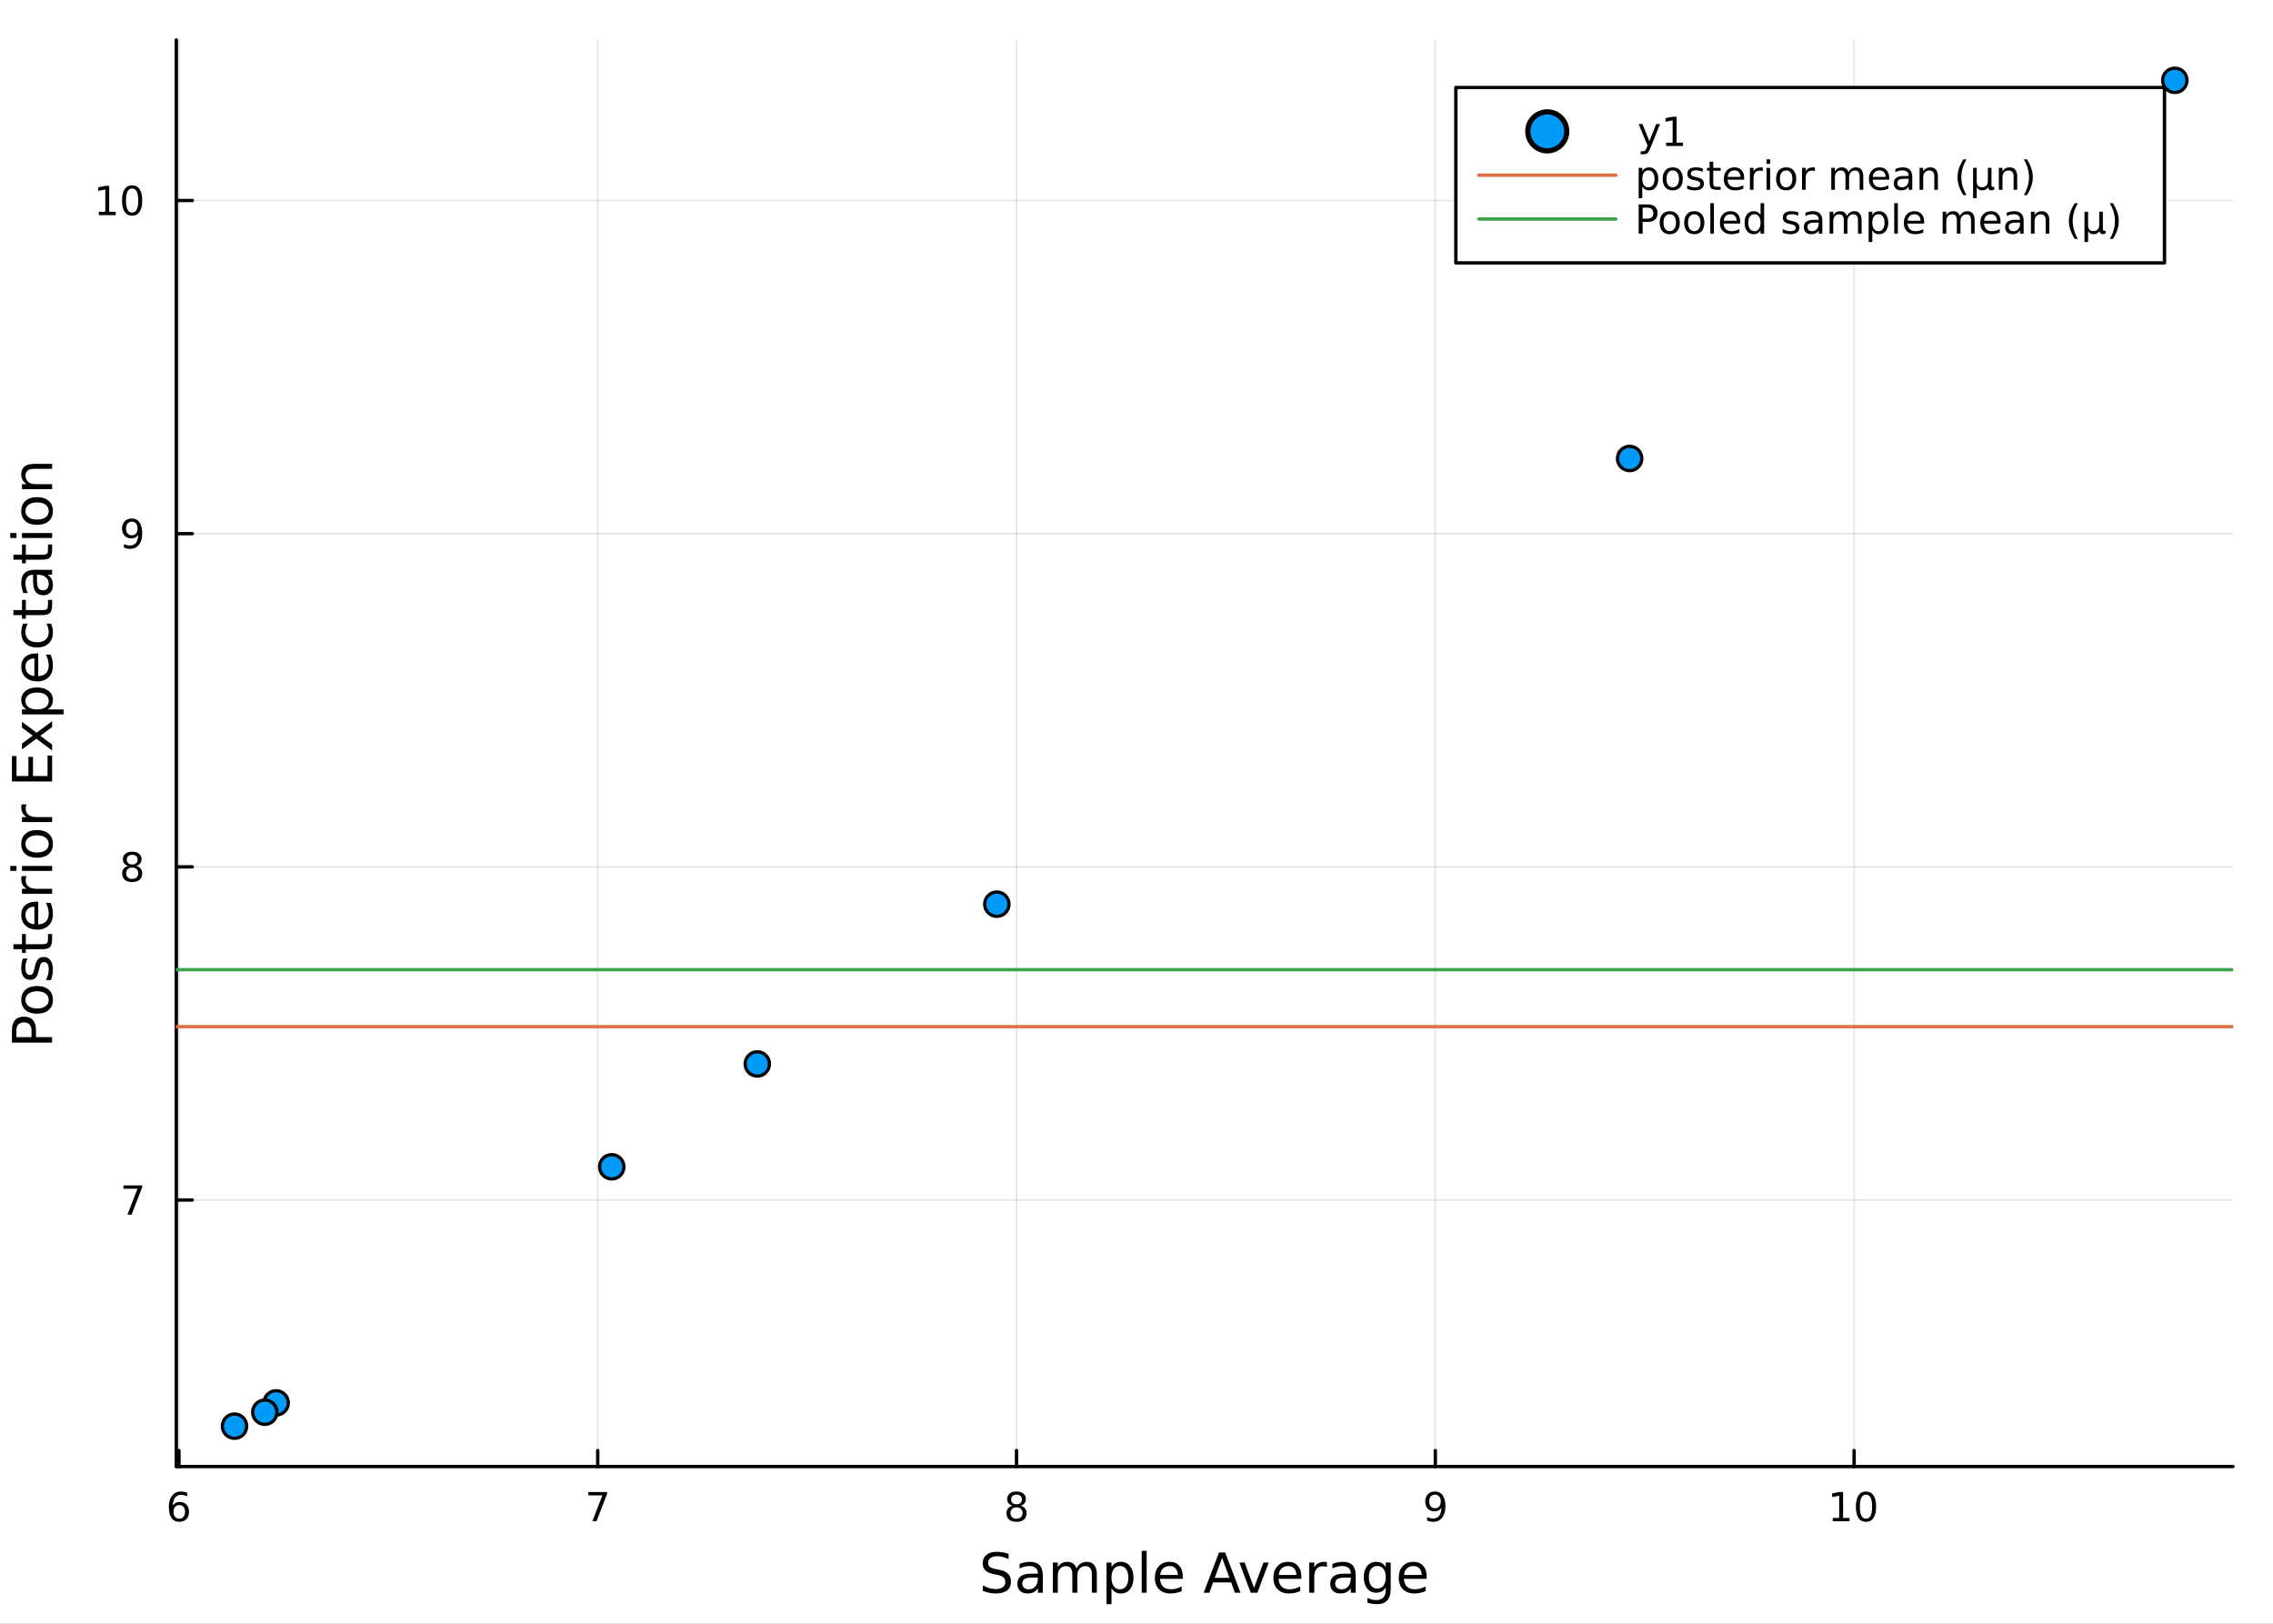 <?xml version="1.0" encoding="utf-8"?>
<svg xmlns="http://www.w3.org/2000/svg" xmlns:xlink="http://www.w3.org/1999/xlink" width="672" height="480" viewBox="0 0 2688 1920">
<rect x="0" y="0" width="2688" height="1920" fill="#333333" stroke="none"/>
<defs>
  <clipPath id="clip310">
    <rect x="0" y="0" width="2688" height="1920"/>
  </clipPath>
</defs>
<path clip-path="url(#clip310)" d="
M0 1920 L2688 1920 L2688 0 L0 0  Z
  " fill="#ffffff" fill-rule="evenodd" fill-opacity="1"/>
<defs>
  <clipPath id="clip311">
    <rect x="537" y="0" width="1883" height="1883"/>
  </clipPath>
</defs>
<path clip-path="url(#clip310)" d="
M208.502 1734.12 L2640.76 1734.12 L2640.76 47.244 L208.502 47.244  Z
  " fill="#ffffff" fill-rule="evenodd" fill-opacity="1"/>
<defs>
  <clipPath id="clip312">
    <rect x="208" y="47" width="2433" height="1688"/>
  </clipPath>
</defs>
<polyline clip-path="url(#clip312)" style="stroke:#000000; stroke-linecap:round; stroke-linejoin:round; stroke-width:2; stroke-opacity:0.1; fill:none" points="
  211.605,1734.12 211.605,47.244 
  "/>
<polyline clip-path="url(#clip312)" style="stroke:#000000; stroke-linecap:round; stroke-linejoin:round; stroke-width:2; stroke-opacity:0.1; fill:none" points="
  706.862,1734.12 706.862,47.244 
  "/>
<polyline clip-path="url(#clip312)" style="stroke:#000000; stroke-linecap:round; stroke-linejoin:round; stroke-width:2; stroke-opacity:0.1; fill:none" points="
  1202.12,1734.12 1202.12,47.244 
  "/>
<polyline clip-path="url(#clip312)" style="stroke:#000000; stroke-linecap:round; stroke-linejoin:round; stroke-width:2; stroke-opacity:0.1; fill:none" points="
  1697.38,1734.12 1697.38,47.244 
  "/>
<polyline clip-path="url(#clip312)" style="stroke:#000000; stroke-linecap:round; stroke-linejoin:round; stroke-width:2; stroke-opacity:0.1; fill:none" points="
  2192.63,1734.12 2192.63,47.244 
  "/>
<polyline clip-path="url(#clip310)" style="stroke:#000000; stroke-linecap:round; stroke-linejoin:round; stroke-width:4; stroke-opacity:1; fill:none" points="
  208.502,1734.12 2640.76,1734.12 
  "/>
<polyline clip-path="url(#clip310)" style="stroke:#000000; stroke-linecap:round; stroke-linejoin:round; stroke-width:4; stroke-opacity:1; fill:none" points="
  211.605,1734.12 211.605,1715.22 
  "/>
<polyline clip-path="url(#clip310)" style="stroke:#000000; stroke-linecap:round; stroke-linejoin:round; stroke-width:4; stroke-opacity:1; fill:none" points="
  706.862,1734.12 706.862,1715.22 
  "/>
<polyline clip-path="url(#clip310)" style="stroke:#000000; stroke-linecap:round; stroke-linejoin:round; stroke-width:4; stroke-opacity:1; fill:none" points="
  1202.12,1734.12 1202.12,1715.22 
  "/>
<polyline clip-path="url(#clip310)" style="stroke:#000000; stroke-linecap:round; stroke-linejoin:round; stroke-width:4; stroke-opacity:1; fill:none" points="
  1697.38,1734.12 1697.38,1715.22 
  "/>
<polyline clip-path="url(#clip310)" style="stroke:#000000; stroke-linecap:round; stroke-linejoin:round; stroke-width:4; stroke-opacity:1; fill:none" points="
  2192.63,1734.12 2192.63,1715.22 
  "/>
<path clip-path="url(#clip310)" d="M212.01 1779.68 Q208.862 1779.68 207.01 1781.83 Q205.181 1783.98 205.181 1787.73 Q205.181 1791.46 207.01 1793.64 Q208.862 1795.79 212.01 1795.79 Q215.158 1795.79 216.987 1793.64 Q218.839 1791.46 218.839 1787.73 Q218.839 1783.98 216.987 1781.83 Q215.158 1779.68 212.01 1779.68 M221.292 1765.02 L221.292 1769.28 Q219.533 1768.45 217.728 1768.01 Q215.945 1767.57 214.186 1767.57 Q209.556 1767.57 207.103 1770.7 Q204.672 1773.82 204.325 1780.14 Q205.691 1778.13 207.751 1777.06 Q209.811 1775.97 212.288 1775.97 Q217.496 1775.97 220.505 1779.15 Q223.538 1782.29 223.538 1787.73 Q223.538 1793.06 220.39 1796.27 Q217.242 1799.49 212.01 1799.49 Q206.015 1799.49 202.843 1794.91 Q199.672 1790.3 199.672 1781.58 Q199.672 1773.38 203.561 1768.52 Q207.45 1763.64 214.001 1763.64 Q215.76 1763.64 217.542 1763.98 Q219.348 1764.33 221.292 1765.02 Z" fill="#000000" fill-rule="evenodd" fill-opacity="1" /><path clip-path="url(#clip310)" d="M695.751 1764.26 L717.973 1764.26 L717.973 1766.25 L705.427 1798.82 L700.543 1798.82 L712.348 1768.2 L695.751 1768.2 L695.751 1764.26 Z" fill="#000000" fill-rule="evenodd" fill-opacity="1" /><path clip-path="url(#clip310)" d="M1202.12 1782.41 Q1198.79 1782.41 1196.86 1784.19 Q1194.97 1785.97 1194.97 1789.1 Q1194.97 1792.22 1196.86 1794.01 Q1198.79 1795.79 1202.12 1795.79 Q1205.45 1795.79 1207.37 1794.01 Q1209.3 1792.2 1209.3 1789.1 Q1209.3 1785.97 1207.37 1784.19 Q1205.48 1782.41 1202.12 1782.41 M1197.44 1780.42 Q1194.43 1779.68 1192.74 1777.62 Q1191.08 1775.56 1191.08 1772.59 Q1191.08 1768.45 1194.02 1766.04 Q1196.98 1763.64 1202.12 1763.64 Q1207.28 1763.64 1210.22 1766.04 Q1213.16 1768.45 1213.16 1772.59 Q1213.16 1775.56 1211.47 1777.62 Q1209.8 1779.68 1206.82 1780.42 Q1210.2 1781.21 1212.07 1783.5 Q1213.97 1785.79 1213.97 1789.1 Q1213.97 1794.12 1210.89 1796.81 Q1207.84 1799.49 1202.12 1799.49 Q1196.4 1799.49 1193.32 1796.81 Q1190.27 1794.12 1190.27 1789.1 Q1190.27 1785.79 1192.17 1783.5 Q1194.06 1781.21 1197.44 1780.42 M1195.73 1773.03 Q1195.73 1775.72 1197.4 1777.22 Q1199.09 1778.73 1202.12 1778.73 Q1205.13 1778.73 1206.82 1777.22 Q1208.53 1775.72 1208.53 1773.03 Q1208.53 1770.35 1206.82 1768.84 Q1205.13 1767.34 1202.12 1767.34 Q1199.09 1767.34 1197.4 1768.84 Q1195.73 1770.35 1195.73 1773.03 Z" fill="#000000" fill-rule="evenodd" fill-opacity="1" /><path clip-path="url(#clip310)" d="M1687.68 1798.1 L1687.68 1793.84 Q1689.44 1794.68 1691.24 1795.12 Q1693.05 1795.56 1694.78 1795.56 Q1699.41 1795.56 1701.84 1792.46 Q1704.3 1789.33 1704.65 1782.99 Q1703.3 1784.98 1701.24 1786.04 Q1699.18 1787.11 1696.68 1787.11 Q1691.5 1787.11 1688.46 1783.98 Q1685.46 1780.83 1685.46 1775.4 Q1685.46 1770.07 1688.6 1766.85 Q1691.75 1763.64 1696.98 1763.64 Q1702.98 1763.64 1706.13 1768.24 Q1709.3 1772.83 1709.3 1781.58 Q1709.3 1789.75 1705.41 1794.63 Q1701.54 1799.49 1694.99 1799.49 Q1693.23 1799.49 1691.43 1799.15 Q1689.62 1798.8 1687.68 1798.1 M1696.98 1783.45 Q1700.13 1783.45 1701.96 1781.3 Q1703.81 1779.15 1703.81 1775.4 Q1703.81 1771.67 1701.96 1769.52 Q1700.13 1767.34 1696.98 1767.34 Q1693.84 1767.34 1691.98 1769.52 Q1690.15 1771.67 1690.15 1775.4 Q1690.15 1779.15 1691.98 1781.3 Q1693.84 1783.45 1696.98 1783.45 Z" fill="#000000" fill-rule="evenodd" fill-opacity="1" /><path clip-path="url(#clip310)" d="M2167.32 1794.89 L2174.96 1794.89 L2174.96 1768.52 L2166.65 1770.19 L2166.65 1765.93 L2174.91 1764.26 L2179.59 1764.26 L2179.59 1794.89 L2187.23 1794.89 L2187.23 1798.82 L2167.32 1798.82 L2167.32 1794.89 Z" fill="#000000" fill-rule="evenodd" fill-opacity="1" /><path clip-path="url(#clip310)" d="M2206.67 1767.34 Q2203.06 1767.34 2201.23 1770.9 Q2199.43 1774.45 2199.43 1781.58 Q2199.43 1788.68 2201.23 1792.25 Q2203.06 1795.79 2206.67 1795.79 Q2210.31 1795.79 2212.11 1792.25 Q2213.94 1788.68 2213.94 1781.58 Q2213.94 1774.45 2212.11 1770.9 Q2210.31 1767.34 2206.67 1767.34 M2206.67 1763.64 Q2212.48 1763.64 2215.54 1768.24 Q2218.62 1772.83 2218.62 1781.58 Q2218.62 1790.3 2215.54 1794.91 Q2212.48 1799.49 2206.67 1799.49 Q2200.86 1799.49 2197.78 1794.91 Q2194.73 1790.3 2194.73 1781.58 Q2194.73 1772.83 2197.78 1768.24 Q2200.86 1763.64 2206.67 1763.64 Z" fill="#000000" fill-rule="evenodd" fill-opacity="1" /><path clip-path="url(#clip310)" d="M1192.69 1837.34 L1192.69 1843.61 Q1189.03 1841.86 1185.79 1841 Q1182.54 1840.14 1179.52 1840.14 Q1174.27 1840.14 1171.4 1842.18 Q1168.57 1844.22 1168.57 1847.97 Q1168.57 1851.12 1170.45 1852.75 Q1172.36 1854.34 1177.64 1855.32 L1181.52 1856.12 Q1188.72 1857.49 1192.12 1860.96 Q1195.56 1864.39 1195.56 1870.19 Q1195.56 1877.09 1190.91 1880.66 Q1186.3 1884.22 1177.35 1884.22 Q1173.98 1884.22 1170.16 1883.46 Q1166.37 1882.7 1162.3 1881.2 L1162.3 1874.58 Q1166.21 1876.78 1169.97 1877.89 Q1173.72 1879 1177.35 1879 Q1182.86 1879 1185.85 1876.84 Q1188.84 1874.68 1188.84 1870.67 Q1188.84 1867.16 1186.68 1865.19 Q1184.55 1863.22 1179.64 1862.23 L1175.73 1861.47 Q1168.54 1860.03 1165.32 1856.98 Q1162.11 1853.92 1162.11 1848.48 Q1162.11 1842.18 1166.53 1838.55 Q1170.99 1834.92 1178.79 1834.92 Q1182.13 1834.92 1185.6 1835.53 Q1189.07 1836.13 1192.69 1837.34 Z" fill="#000000" fill-rule="evenodd" fill-opacity="1" /><path clip-path="url(#clip310)" d="M1221.53 1865.38 Q1214.43 1865.38 1211.7 1867 Q1208.96 1868.63 1208.96 1872.54 Q1208.96 1875.66 1211 1877.51 Q1213.06 1879.32 1216.6 1879.32 Q1221.47 1879.32 1224.4 1875.88 Q1227.36 1872.42 1227.36 1866.69 L1227.36 1865.38 L1221.53 1865.38 M1233.21 1862.96 L1233.21 1883.3 L1227.36 1883.3 L1227.36 1877.89 Q1225.35 1881.14 1222.36 1882.7 Q1219.37 1884.22 1215.04 1884.22 Q1209.56 1884.22 1206.32 1881.17 Q1203.1 1878.08 1203.1 1872.92 Q1203.1 1866.91 1207.11 1863.85 Q1211.15 1860.8 1219.14 1860.8 L1227.36 1860.8 L1227.36 1860.23 Q1227.36 1856.18 1224.68 1853.99 Q1222.04 1851.76 1217.23 1851.76 Q1214.18 1851.76 1211.28 1852.49 Q1208.39 1853.22 1205.71 1854.69 L1205.71 1849.28 Q1208.93 1848.03 1211.95 1847.43 Q1214.97 1846.79 1217.84 1846.79 Q1225.57 1846.79 1229.39 1850.8 Q1233.21 1854.81 1233.21 1862.96 Z" fill="#000000" fill-rule="evenodd" fill-opacity="1" /><path clip-path="url(#clip310)" d="M1273.03 1854.5 Q1275.23 1850.55 1278.28 1848.67 Q1281.34 1846.79 1285.47 1846.79 Q1291.04 1846.79 1294.07 1850.71 Q1297.09 1854.59 1297.09 1861.78 L1297.09 1883.3 L1291.2 1883.3 L1291.2 1861.98 Q1291.2 1856.85 1289.39 1854.37 Q1287.58 1851.89 1283.85 1851.89 Q1279.3 1851.89 1276.66 1854.91 Q1274.02 1857.93 1274.02 1863.15 L1274.02 1883.3 L1268.13 1883.3 L1268.13 1861.98 Q1268.13 1856.82 1266.31 1854.37 Q1264.5 1851.89 1260.71 1851.89 Q1256.22 1851.89 1253.58 1854.94 Q1250.94 1857.97 1250.94 1863.15 L1250.94 1883.3 L1245.05 1883.3 L1245.05 1847.65 L1250.94 1847.65 L1250.94 1853.19 Q1252.95 1849.91 1255.75 1848.35 Q1258.55 1846.79 1262.4 1846.79 Q1266.28 1846.79 1268.99 1848.77 Q1271.72 1850.74 1273.03 1854.5 Z" fill="#000000" fill-rule="evenodd" fill-opacity="1" /><path clip-path="url(#clip310)" d="M1314.44 1877.95 L1314.44 1896.86 L1308.55 1896.86 L1308.55 1847.65 L1314.44 1847.65 L1314.44 1853.06 Q1316.28 1849.88 1319.09 1848.35 Q1321.92 1846.79 1325.83 1846.79 Q1332.33 1846.79 1336.37 1851.95 Q1340.44 1857.11 1340.44 1865.51 Q1340.44 1873.91 1336.37 1879.07 Q1332.33 1884.22 1325.83 1884.22 Q1321.92 1884.22 1319.09 1882.7 Q1316.28 1881.14 1314.44 1877.95 M1334.36 1865.51 Q1334.36 1859.05 1331.69 1855.39 Q1329.05 1851.7 1324.4 1851.7 Q1319.75 1851.7 1317.08 1855.39 Q1314.44 1859.05 1314.44 1865.51 Q1314.44 1871.97 1317.08 1875.66 Q1319.75 1879.32 1324.4 1879.32 Q1329.05 1879.32 1331.69 1875.66 Q1334.36 1871.97 1334.36 1865.51 Z" fill="#000000" fill-rule="evenodd" fill-opacity="1" /><path clip-path="url(#clip310)" d="M1350.15 1833.78 L1356.01 1833.78 L1356.01 1883.3 L1350.15 1883.3 L1350.15 1833.78 Z" fill="#000000" fill-rule="evenodd" fill-opacity="1" /><path clip-path="url(#clip310)" d="M1398.75 1864.01 L1398.75 1866.88 L1371.83 1866.88 Q1372.21 1872.92 1375.45 1876.11 Q1378.73 1879.26 1384.56 1879.26 Q1387.93 1879.26 1391.08 1878.43 Q1394.26 1877.6 1397.38 1875.95 L1397.38 1881.49 Q1394.23 1882.82 1390.92 1883.52 Q1387.61 1884.22 1384.21 1884.22 Q1375.68 1884.22 1370.68 1879.26 Q1365.71 1874.29 1365.71 1865.83 Q1365.71 1857.07 1370.42 1851.95 Q1375.17 1846.79 1383.19 1846.79 Q1390.38 1846.79 1394.55 1851.44 Q1398.75 1856.06 1398.75 1864.01 M1392.9 1862.29 Q1392.83 1857.49 1390.19 1854.62 Q1387.58 1851.76 1383.25 1851.76 Q1378.35 1851.76 1375.39 1854.53 Q1372.46 1857.3 1372.02 1862.33 L1392.9 1862.29 Z" fill="#000000" fill-rule="evenodd" fill-opacity="1" /><path clip-path="url(#clip310)" d="M1445.22 1842.11 L1436.5 1865.76 L1453.97 1865.76 L1445.22 1842.11 M1441.59 1835.78 L1448.88 1835.78 L1466.99 1883.3 L1460.31 1883.3 L1455.98 1871.11 L1434.56 1871.11 L1430.23 1883.3 L1423.45 1883.3 L1441.59 1835.78 Z" fill="#000000" fill-rule="evenodd" fill-opacity="1" /><path clip-path="url(#clip310)" d="M1465.66 1847.65 L1471.86 1847.65 L1483 1877.57 L1494.14 1847.65 L1500.35 1847.65 L1486.98 1883.3 L1479.02 1883.3 L1465.66 1847.65 Z" fill="#000000" fill-rule="evenodd" fill-opacity="1" /><path clip-path="url(#clip310)" d="M1538.93 1864.01 L1538.93 1866.88 L1512 1866.88 Q1512.38 1872.92 1515.63 1876.11 Q1518.9 1879.26 1524.73 1879.26 Q1528.1 1879.26 1531.25 1878.43 Q1534.44 1877.6 1537.56 1875.95 L1537.56 1881.49 Q1534.41 1882.82 1531.1 1883.52 Q1527.79 1884.22 1524.38 1884.22 Q1515.85 1884.22 1510.85 1879.26 Q1505.89 1874.29 1505.89 1865.83 Q1505.89 1857.07 1510.6 1851.95 Q1515.34 1846.79 1523.36 1846.79 Q1530.55 1846.79 1534.72 1851.44 Q1538.93 1856.06 1538.93 1864.01 M1533.07 1862.29 Q1533 1857.49 1530.36 1854.62 Q1527.75 1851.76 1523.42 1851.76 Q1518.52 1851.76 1515.56 1854.53 Q1512.63 1857.3 1512.19 1862.33 L1533.07 1862.29 Z" fill="#000000" fill-rule="evenodd" fill-opacity="1" /><path clip-path="url(#clip310)" d="M1569.19 1853.13 Q1568.21 1852.55 1567.03 1852.3 Q1565.88 1852.01 1564.48 1852.01 Q1559.52 1852.01 1556.84 1855.26 Q1554.2 1858.47 1554.2 1864.52 L1554.2 1883.3 L1548.31 1883.3 L1548.31 1847.65 L1554.2 1847.65 L1554.2 1853.19 Q1556.05 1849.94 1559.01 1848.39 Q1561.97 1846.79 1566.2 1846.79 Q1566.81 1846.79 1567.54 1846.89 Q1568.27 1846.95 1569.16 1847.11 L1569.19 1853.13 Z" fill="#000000" fill-rule="evenodd" fill-opacity="1" /><path clip-path="url(#clip310)" d="M1591.54 1865.38 Q1584.44 1865.38 1581.7 1867 Q1578.97 1868.63 1578.97 1872.54 Q1578.97 1875.66 1581 1877.51 Q1583.07 1879.32 1586.6 1879.32 Q1591.47 1879.32 1594.4 1875.88 Q1597.36 1872.42 1597.36 1866.69 L1597.36 1865.38 L1591.54 1865.38 M1603.22 1862.96 L1603.22 1883.3 L1597.36 1883.3 L1597.36 1877.89 Q1595.36 1881.14 1592.37 1882.7 Q1589.37 1884.22 1585.04 1884.22 Q1579.57 1884.22 1576.32 1881.17 Q1573.11 1878.08 1573.11 1872.92 Q1573.11 1866.91 1577.12 1863.85 Q1581.16 1860.8 1589.15 1860.8 L1597.36 1860.8 L1597.36 1860.23 Q1597.36 1856.18 1594.69 1853.99 Q1592.05 1851.76 1587.24 1851.76 Q1584.19 1851.76 1581.29 1852.49 Q1578.39 1853.22 1575.72 1854.69 L1575.72 1849.28 Q1578.93 1848.03 1581.96 1847.43 Q1584.98 1846.79 1587.85 1846.79 Q1595.58 1846.79 1599.4 1850.8 Q1603.22 1854.81 1603.22 1862.96 Z" fill="#000000" fill-rule="evenodd" fill-opacity="1" /><path clip-path="url(#clip310)" d="M1638.74 1865.06 Q1638.74 1858.7 1636.1 1855.2 Q1633.49 1851.7 1628.75 1851.7 Q1624.03 1851.7 1621.39 1855.2 Q1618.78 1858.7 1618.78 1865.06 Q1618.78 1871.4 1621.39 1874.9 Q1624.03 1878.4 1628.75 1878.4 Q1633.49 1878.4 1636.1 1874.9 Q1638.74 1871.4 1638.74 1865.06 M1644.6 1878.88 Q1644.6 1887.98 1640.55 1892.4 Q1636.51 1896.86 1628.17 1896.86 Q1625.08 1896.86 1622.35 1896.38 Q1619.61 1895.94 1617.03 1894.98 L1617.03 1889.28 Q1619.61 1890.69 1622.12 1891.35 Q1624.64 1892.02 1627.25 1892.02 Q1633.01 1892.02 1635.87 1889 Q1638.74 1886.01 1638.74 1879.93 L1638.74 1877.03 Q1636.93 1880.18 1634.09 1881.74 Q1631.26 1883.3 1627.31 1883.3 Q1620.76 1883.3 1616.75 1878.3 Q1612.74 1873.31 1612.74 1865.06 Q1612.74 1856.79 1616.75 1851.79 Q1620.76 1846.79 1627.31 1846.79 Q1631.26 1846.79 1634.09 1848.35 Q1636.93 1849.91 1638.74 1853.06 L1638.74 1847.65 L1644.6 1847.65 L1644.6 1878.88 Z" fill="#000000" fill-rule="evenodd" fill-opacity="1" /><path clip-path="url(#clip310)" d="M1687.15 1864.01 L1687.15 1866.88 L1660.22 1866.88 Q1660.61 1872.92 1663.85 1876.11 Q1667.13 1879.26 1672.96 1879.26 Q1676.33 1879.26 1679.48 1878.43 Q1682.66 1877.6 1685.78 1875.95 L1685.78 1881.49 Q1682.63 1882.82 1679.32 1883.52 Q1676.01 1884.22 1672.6 1884.22 Q1664.07 1884.22 1659.08 1879.26 Q1654.11 1874.29 1654.11 1865.83 Q1654.11 1857.07 1658.82 1851.95 Q1663.57 1846.79 1671.59 1846.79 Q1678.78 1846.79 1682.95 1851.44 Q1687.15 1856.06 1687.15 1864.01 M1681.29 1862.29 Q1681.23 1857.49 1678.59 1854.62 Q1675.98 1851.76 1671.65 1851.76 Q1666.75 1851.76 1663.79 1854.53 Q1660.86 1857.3 1660.41 1862.33 L1681.29 1862.29 Z" fill="#000000" fill-rule="evenodd" fill-opacity="1" /><polyline clip-path="url(#clip312)" style="stroke:#000000; stroke-linecap:round; stroke-linejoin:round; stroke-width:2; stroke-opacity:0.1; fill:none" points="
  208.502,1418.96 2640.76,1418.96 
  "/>
<polyline clip-path="url(#clip312)" style="stroke:#000000; stroke-linecap:round; stroke-linejoin:round; stroke-width:2; stroke-opacity:0.1; fill:none" points="
  208.502,1025 2640.76,1025 
  "/>
<polyline clip-path="url(#clip312)" style="stroke:#000000; stroke-linecap:round; stroke-linejoin:round; stroke-width:2; stroke-opacity:0.1; fill:none" points="
  208.502,631.042 2640.76,631.042 
  "/>
<polyline clip-path="url(#clip312)" style="stroke:#000000; stroke-linecap:round; stroke-linejoin:round; stroke-width:2; stroke-opacity:0.1; fill:none" points="
  208.502,237.082 2640.76,237.082 
  "/>
<polyline clip-path="url(#clip310)" style="stroke:#000000; stroke-linecap:round; stroke-linejoin:round; stroke-width:4; stroke-opacity:1; fill:none" points="
  208.502,1734.12 208.502,47.244 
  "/>
<polyline clip-path="url(#clip310)" style="stroke:#000000; stroke-linecap:round; stroke-linejoin:round; stroke-width:4; stroke-opacity:1; fill:none" points="
  208.502,1418.96 227.399,1418.96 
  "/>
<polyline clip-path="url(#clip310)" style="stroke:#000000; stroke-linecap:round; stroke-linejoin:round; stroke-width:4; stroke-opacity:1; fill:none" points="
  208.502,1025 227.399,1025 
  "/>
<polyline clip-path="url(#clip310)" style="stroke:#000000; stroke-linecap:round; stroke-linejoin:round; stroke-width:4; stroke-opacity:1; fill:none" points="
  208.502,631.042 227.399,631.042 
  "/>
<polyline clip-path="url(#clip310)" style="stroke:#000000; stroke-linecap:round; stroke-linejoin:round; stroke-width:4; stroke-opacity:1; fill:none" points="
  208.502,237.082 227.399,237.082 
  "/>
<path clip-path="url(#clip310)" d="M145.96 1401.68 L168.182 1401.68 L168.182 1403.67 L155.636 1436.24 L150.751 1436.24 L162.557 1405.62 L145.96 1405.62 L145.96 1401.68 Z" fill="#000000" fill-rule="evenodd" fill-opacity="1" /><path clip-path="url(#clip310)" d="M156.33 1025.87 Q152.997 1025.87 151.075 1027.65 Q149.177 1029.44 149.177 1032.56 Q149.177 1035.69 151.075 1037.47 Q152.997 1039.25 156.33 1039.25 Q159.663 1039.25 161.585 1037.47 Q163.506 1035.66 163.506 1032.56 Q163.506 1029.44 161.585 1027.65 Q159.686 1025.87 156.33 1025.87 M151.654 1023.88 Q148.645 1023.14 146.955 1021.08 Q145.288 1019.02 145.288 1016.06 Q145.288 1011.91 148.228 1009.51 Q151.191 1007.1 156.33 1007.1 Q161.492 1007.1 164.432 1009.51 Q167.372 1011.91 167.372 1016.06 Q167.372 1019.02 165.682 1021.08 Q164.015 1023.14 161.029 1023.88 Q164.409 1024.67 166.284 1026.96 Q168.182 1029.25 168.182 1032.56 Q168.182 1037.58 165.103 1040.27 Q162.048 1042.95 156.33 1042.95 Q150.612 1042.95 147.534 1040.27 Q144.478 1037.58 144.478 1032.56 Q144.478 1029.25 146.376 1026.96 Q148.274 1024.67 151.654 1023.88 M149.941 1016.5 Q149.941 1019.18 151.608 1020.69 Q153.298 1022.19 156.33 1022.19 Q159.339 1022.19 161.029 1020.69 Q162.742 1019.18 162.742 1016.5 Q162.742 1013.81 161.029 1012.31 Q159.339 1010.8 156.33 1010.8 Q153.298 1010.8 151.608 1012.31 Q149.941 1013.81 149.941 1016.5 Z" fill="#000000" fill-rule="evenodd" fill-opacity="1" /><path clip-path="url(#clip310)" d="M146.562 647.605 L146.562 643.345 Q148.321 644.179 150.126 644.619 Q151.932 645.058 153.668 645.058 Q158.298 645.058 160.728 641.956 Q163.182 638.832 163.529 632.489 Q162.186 634.48 160.126 635.544 Q158.066 636.609 155.566 636.609 Q150.381 636.609 147.349 633.484 Q144.339 630.336 144.339 624.896 Q144.339 619.572 147.487 616.355 Q150.636 613.137 155.867 613.137 Q161.862 613.137 165.01 617.744 Q168.182 622.327 168.182 631.077 Q168.182 639.248 164.293 644.132 Q160.427 648.993 153.876 648.993 Q152.117 648.993 150.311 648.646 Q148.506 648.299 146.562 647.605 M155.867 632.952 Q159.015 632.952 160.844 630.799 Q162.696 628.646 162.696 624.896 Q162.696 621.17 160.844 619.017 Q159.015 616.841 155.867 616.841 Q152.719 616.841 150.867 619.017 Q149.038 621.17 149.038 624.896 Q149.038 628.646 150.867 630.799 Q152.719 632.952 155.867 632.952 Z" fill="#000000" fill-rule="evenodd" fill-opacity="1" /><path clip-path="url(#clip310)" d="M116.886 250.426 L124.525 250.426 L124.525 224.061 L116.214 225.727 L116.214 221.468 L124.478 219.802 L129.154 219.802 L129.154 250.426 L136.793 250.426 L136.793 254.362 L116.886 254.362 L116.886 250.426 Z" fill="#000000" fill-rule="evenodd" fill-opacity="1" /><path clip-path="url(#clip310)" d="M156.237 222.88 Q152.626 222.88 150.798 226.445 Q148.992 229.987 148.992 237.116 Q148.992 244.223 150.798 247.788 Q152.626 251.329 156.237 251.329 Q159.872 251.329 161.677 247.788 Q163.506 244.223 163.506 237.116 Q163.506 229.987 161.677 226.445 Q159.872 222.88 156.237 222.88 M156.237 219.177 Q162.048 219.177 165.103 223.783 Q168.182 228.366 168.182 237.116 Q168.182 245.843 165.103 250.45 Q162.048 255.033 156.237 255.033 Q150.427 255.033 147.349 250.45 Q144.293 245.843 144.293 237.116 Q144.293 228.366 147.349 223.783 Q150.427 219.177 156.237 219.177 Z" fill="#000000" fill-rule="evenodd" fill-opacity="1" /><path clip-path="url(#clip310)" d="M19.402 1226.41 L37.258 1226.41 L37.258 1218.32 Q37.258 1213.84 34.934 1211.38 Q32.611 1208.93 28.314 1208.93 Q24.049 1208.93 21.726 1211.38 Q19.402 1213.84 19.402 1218.32 L19.402 1226.41 M14.118 1232.84 L14.118 1218.32 Q14.118 1210.33 17.747 1206.26 Q21.343 1202.15 28.314 1202.15 Q35.348 1202.15 38.945 1206.26 Q42.541 1210.33 42.541 1218.32 L42.541 1226.41 L61.638 1226.41 L61.638 1232.84 L14.118 1232.84 Z" fill="#000000" fill-rule="evenodd" fill-opacity="1" /><path clip-path="url(#clip310)" d="M30.096 1182.29 Q30.096 1187 33.788 1189.74 Q37.449 1192.48 43.846 1192.48 Q50.244 1192.48 53.936 1189.77 Q57.596 1187.04 57.596 1182.29 Q57.596 1177.61 53.904 1174.88 Q50.212 1172.14 43.846 1172.14 Q37.512 1172.14 33.82 1174.88 Q30.096 1177.61 30.096 1182.29 M25.131 1182.29 Q25.131 1174.65 30.096 1170.29 Q35.062 1165.93 43.846 1165.93 Q52.599 1165.93 57.596 1170.29 Q62.562 1174.65 62.562 1182.29 Q62.562 1189.96 57.596 1194.32 Q52.599 1198.65 43.846 1198.65 Q35.062 1198.65 30.096 1194.32 Q25.131 1189.96 25.131 1182.29 Z" fill="#000000" fill-rule="evenodd" fill-opacity="1" /><path clip-path="url(#clip310)" d="M27.041 1133.5 L32.579 1133.5 Q31.306 1135.98 30.669 1138.66 Q30.033 1141.33 30.033 1144.19 Q30.033 1148.56 31.369 1150.75 Q32.706 1152.92 35.38 1152.92 Q37.417 1152.92 38.595 1151.36 Q39.74 1149.8 40.791 1145.09 L41.236 1143.08 Q42.573 1136.84 45.024 1134.23 Q47.443 1131.59 51.803 1131.59 Q56.769 1131.59 59.665 1135.54 Q62.562 1139.45 62.562 1146.33 Q62.562 1149.19 61.989 1152.31 Q61.447 1155.4 60.334 1158.84 L54.286 1158.84 Q55.973 1155.59 56.832 1152.44 Q57.66 1149.29 57.66 1146.2 Q57.66 1142.06 56.259 1139.83 Q54.827 1137.61 52.249 1137.61 Q49.862 1137.61 48.589 1139.23 Q47.316 1140.82 46.138 1146.26 L45.66 1148.3 Q44.515 1153.74 42.159 1156.16 Q39.772 1158.58 35.635 1158.58 Q30.606 1158.58 27.868 1155.02 Q25.131 1151.45 25.131 1144.9 Q25.131 1141.65 25.608 1138.78 Q26.086 1135.92 27.041 1133.5 Z" fill="#000000" fill-rule="evenodd" fill-opacity="1" /><path clip-path="url(#clip310)" d="M15.869 1116.47 L25.991 1116.47 L25.991 1104.41 L30.542 1104.41 L30.542 1116.47 L49.894 1116.47 Q54.254 1116.47 55.495 1115.29 Q56.737 1114.09 56.737 1110.42 L56.737 1104.41 L61.638 1104.41 L61.638 1110.42 Q61.638 1117.2 59.124 1119.78 Q56.578 1122.36 49.894 1122.36 L30.542 1122.36 L30.542 1126.66 L25.991 1126.66 L25.991 1122.36 L15.869 1122.36 L15.869 1116.47 Z" fill="#000000" fill-rule="evenodd" fill-opacity="1" /><path clip-path="url(#clip310)" d="M42.35 1066.21 L45.215 1066.21 L45.215 1093.14 Q51.262 1092.76 54.445 1089.51 Q57.596 1086.24 57.596 1080.41 Q57.596 1077.04 56.769 1073.89 Q55.941 1070.7 54.286 1067.58 L59.824 1067.58 Q61.161 1070.73 61.861 1074.04 Q62.562 1077.35 62.562 1080.76 Q62.562 1089.29 57.596 1094.29 Q52.631 1099.25 44.165 1099.25 Q35.412 1099.25 30.287 1094.54 Q25.131 1089.8 25.131 1081.78 Q25.131 1074.59 29.778 1070.42 Q34.393 1066.21 42.35 1066.21 M40.632 1072.07 Q35.825 1072.14 32.961 1074.78 Q30.096 1077.39 30.096 1081.72 Q30.096 1086.62 32.865 1089.58 Q35.635 1092.51 40.663 1092.95 L40.632 1072.07 Z" fill="#000000" fill-rule="evenodd" fill-opacity="1" /><path clip-path="url(#clip310)" d="M31.465 1035.95 Q30.892 1036.93 30.637 1038.11 Q30.351 1039.26 30.351 1040.66 Q30.351 1045.62 33.597 1048.3 Q36.812 1050.94 42.86 1050.94 L61.638 1050.94 L61.638 1056.83 L25.991 1056.83 L25.991 1050.94 L31.529 1050.94 Q28.282 1049.09 26.723 1046.13 Q25.131 1043.17 25.131 1038.94 Q25.131 1038.33 25.227 1037.6 Q25.29 1036.87 25.449 1035.98 L31.465 1035.95 Z" fill="#000000" fill-rule="evenodd" fill-opacity="1" /><path clip-path="url(#clip310)" d="M25.991 1029.8 L25.991 1023.95 L61.638 1023.95 L61.638 1029.8 L25.991 1029.8 M12.113 1029.8 L12.113 1023.95 L19.529 1023.95 L19.529 1029.8 L12.113 1029.8 Z" fill="#000000" fill-rule="evenodd" fill-opacity="1" /><path clip-path="url(#clip310)" d="M30.096 997.879 Q30.096 1002.59 33.788 1005.33 Q37.449 1008.06 43.846 1008.06 Q50.244 1008.06 53.936 1005.36 Q57.596 1002.62 57.596 997.879 Q57.596 993.2 53.904 990.463 Q50.212 987.726 43.846 987.726 Q37.512 987.726 33.82 990.463 Q30.096 993.2 30.096 997.879 M25.131 997.879 Q25.131 990.24 30.096 985.88 Q35.062 981.519 43.846 981.519 Q52.599 981.519 57.596 985.88 Q62.562 990.24 62.562 997.879 Q62.562 1005.55 57.596 1009.91 Q52.599 1014.24 43.846 1014.24 Q35.062 1014.24 30.096 1009.91 Q25.131 1005.55 25.131 997.879 Z" fill="#000000" fill-rule="evenodd" fill-opacity="1" /><path clip-path="url(#clip310)" d="M31.465 951.155 Q30.892 952.141 30.637 953.319 Q30.351 954.465 30.351 955.865 Q30.351 960.831 33.597 963.504 Q36.812 966.146 42.86 966.146 L61.638 966.146 L61.638 972.034 L25.991 972.034 L25.991 966.146 L31.529 966.146 Q28.282 964.3 26.723 961.34 Q25.131 958.38 25.131 954.147 Q25.131 953.542 25.227 952.81 Q25.29 952.078 25.449 951.187 L31.465 951.155 Z" fill="#000000" fill-rule="evenodd" fill-opacity="1" /><path clip-path="url(#clip310)" d="M14.118 924.037 L14.118 893.991 L19.529 893.991 L19.529 917.607 L33.597 917.607 L33.597 894.977 L39.008 894.977 L39.008 917.607 L56.228 917.607 L56.228 893.418 L61.638 893.418 L61.638 924.037 L14.118 924.037 Z" fill="#000000" fill-rule="evenodd" fill-opacity="1" /><path clip-path="url(#clip310)" d="M25.991 853.473 L43.337 866.364 L61.638 852.805 L61.638 859.711 L47.634 870.087 L61.638 880.464 L61.638 887.37 L42.987 873.525 L25.991 886.193 L25.991 879.286 L38.69 869.833 L25.991 860.38 L25.991 853.473 Z" fill="#000000" fill-rule="evenodd" fill-opacity="1" /><path clip-path="url(#clip310)" d="M56.291 838.864 L75.197 838.864 L75.197 844.752 L25.991 844.752 L25.991 838.864 L31.401 838.864 Q28.218 837.018 26.691 834.217 Q25.131 831.384 25.131 827.469 Q25.131 820.976 30.287 816.934 Q35.444 812.86 43.846 812.86 Q52.249 812.86 57.405 816.934 Q62.562 820.976 62.562 827.469 Q62.562 831.384 61.034 834.217 Q59.474 837.018 56.291 838.864 M43.846 818.939 Q37.385 818.939 33.725 821.613 Q30.033 824.254 30.033 828.901 Q30.033 833.548 33.725 836.222 Q37.385 838.864 43.846 838.864 Q50.307 838.864 54 836.222 Q57.66 833.548 57.66 828.901 Q57.66 824.254 54 821.613 Q50.307 818.939 43.846 818.939 Z" fill="#000000" fill-rule="evenodd" fill-opacity="1" /><path clip-path="url(#clip310)" d="M42.35 772.66 L45.215 772.66 L45.215 799.587 Q51.262 799.205 54.445 795.959 Q57.596 792.68 57.596 786.856 Q57.596 783.482 56.769 780.331 Q55.941 777.148 54.286 774.029 L59.824 774.029 Q61.161 777.18 61.861 780.49 Q62.562 783.8 62.562 787.206 Q62.562 795.736 57.596 800.733 Q52.631 805.698 44.165 805.698 Q35.412 805.698 30.287 800.988 Q25.131 796.245 25.131 788.224 Q25.131 781.031 29.778 776.862 Q34.393 772.66 42.35 772.66 M40.632 778.517 Q35.825 778.58 32.961 781.222 Q30.096 783.832 30.096 788.161 Q30.096 793.062 32.865 796.022 Q35.635 798.951 40.663 799.396 L40.632 778.517 Z" fill="#000000" fill-rule="evenodd" fill-opacity="1" /><path clip-path="url(#clip310)" d="M27.359 737.394 L32.834 737.394 Q31.465 739.877 30.797 742.391 Q30.096 744.874 30.096 747.42 Q30.096 753.118 33.725 756.269 Q37.321 759.42 43.846 759.42 Q50.371 759.42 54 756.269 Q57.596 753.118 57.596 747.42 Q57.596 744.874 56.928 742.391 Q56.228 739.877 54.859 737.394 L60.27 737.394 Q61.416 739.845 61.989 742.487 Q62.562 745.097 62.562 748.057 Q62.562 756.11 57.501 760.852 Q52.44 765.594 43.846 765.594 Q35.125 765.594 30.128 760.82 Q25.131 756.014 25.131 747.675 Q25.131 744.97 25.704 742.391 Q26.245 739.813 27.359 737.394 Z" fill="#000000" fill-rule="evenodd" fill-opacity="1" /><path clip-path="url(#clip310)" d="M15.869 721.416 L25.991 721.416 L25.991 709.353 L30.542 709.353 L30.542 721.416 L49.894 721.416 Q54.254 721.416 55.495 720.239 Q56.737 719.029 56.737 715.369 L56.737 709.353 L61.638 709.353 L61.638 715.369 Q61.638 722.148 59.124 724.727 Q56.578 727.305 49.894 727.305 L30.542 727.305 L30.542 731.602 L25.991 731.602 L25.991 727.305 L15.869 727.305 L15.869 721.416 Z" fill="#000000" fill-rule="evenodd" fill-opacity="1" /><path clip-path="url(#clip310)" d="M43.719 685.45 Q43.719 692.548 45.342 695.285 Q46.965 698.022 50.88 698.022 Q54 698.022 55.846 695.985 Q57.66 693.917 57.66 690.384 Q57.66 685.514 54.222 682.586 Q50.753 679.626 45.024 679.626 L43.719 679.626 L43.719 685.45 M41.3 673.769 L61.638 673.769 L61.638 679.626 L56.228 679.626 Q59.474 681.631 61.034 684.623 Q62.562 687.614 62.562 691.943 Q62.562 697.418 59.506 700.664 Q56.419 703.879 51.262 703.879 Q45.247 703.879 42.191 699.868 Q39.136 695.826 39.136 687.837 L39.136 679.626 L38.563 679.626 Q34.52 679.626 32.324 682.299 Q30.096 684.941 30.096 689.747 Q30.096 692.803 30.828 695.699 Q31.561 698.595 33.025 701.269 L27.614 701.269 Q26.372 698.054 25.768 695.031 Q25.131 692.007 25.131 689.142 Q25.131 681.408 29.142 677.589 Q33.152 673.769 41.3 673.769 Z" fill="#000000" fill-rule="evenodd" fill-opacity="1" /><path clip-path="url(#clip310)" d="M15.869 655.913 L25.991 655.913 L25.991 643.85 L30.542 643.85 L30.542 655.913 L49.894 655.913 Q54.254 655.913 55.495 654.736 Q56.737 653.526 56.737 649.866 L56.737 643.85 L61.638 643.85 L61.638 649.866 Q61.638 656.645 59.124 659.223 Q56.578 661.802 49.894 661.802 L30.542 661.802 L30.542 666.098 L25.991 666.098 L25.991 661.802 L15.869 661.802 L15.869 655.913 Z" fill="#000000" fill-rule="evenodd" fill-opacity="1" /><path clip-path="url(#clip310)" d="M25.991 636.148 L25.991 630.291 L61.638 630.291 L61.638 636.148 L25.991 636.148 M12.113 636.148 L12.113 630.291 L19.529 630.291 L19.529 636.148 L12.113 636.148 Z" fill="#000000" fill-rule="evenodd" fill-opacity="1" /><path clip-path="url(#clip310)" d="M30.096 604.224 Q30.096 608.934 33.788 611.672 Q37.449 614.409 43.846 614.409 Q50.244 614.409 53.936 611.703 Q57.596 608.966 57.596 604.224 Q57.596 599.545 53.904 596.808 Q50.212 594.07 43.846 594.07 Q37.512 594.07 33.82 596.808 Q30.096 599.545 30.096 604.224 M25.131 604.224 Q25.131 596.585 30.096 592.224 Q35.062 587.864 43.846 587.864 Q52.599 587.864 57.596 592.224 Q62.562 596.585 62.562 604.224 Q62.562 611.894 57.596 616.255 Q52.599 620.584 43.846 620.584 Q35.062 620.584 30.096 616.255 Q25.131 611.894 25.131 604.224 Z" fill="#000000" fill-rule="evenodd" fill-opacity="1" /><path clip-path="url(#clip310)" d="M40.122 548.524 L61.638 548.524 L61.638 554.38 L40.313 554.38 Q35.253 554.38 32.738 556.354 Q30.224 558.327 30.224 562.274 Q30.224 567.016 33.247 569.753 Q36.271 572.491 41.491 572.491 L61.638 572.491 L61.638 578.379 L25.991 578.379 L25.991 572.491 L31.529 572.491 Q28.314 570.39 26.723 567.557 Q25.131 564.693 25.131 560.969 Q25.131 554.826 28.951 551.675 Q32.738 548.524 40.122 548.524 Z" fill="#000000" fill-rule="evenodd" fill-opacity="1" /><circle clip-path="url(#clip312)" cx="1927.18" cy="542.135" r="14.4" fill="#009af9" fill-rule="evenodd" fill-opacity="1" stroke="#000000" stroke-opacity="1" stroke-width="3.84"/>
<circle clip-path="url(#clip312)" cx="723.443" cy="1379.69" r="14.4" fill="#009af9" fill-rule="evenodd" fill-opacity="1" stroke="#000000" stroke-opacity="1" stroke-width="3.84"/>
<circle clip-path="url(#clip312)" cx="1178.84" cy="1069.15" r="14.4" fill="#009af9" fill-rule="evenodd" fill-opacity="1" stroke="#000000" stroke-opacity="1" stroke-width="3.84"/>
<circle clip-path="url(#clip312)" cx="326.546" cy="1658.84" r="14.4" fill="#009af9" fill-rule="evenodd" fill-opacity="1" stroke="#000000" stroke-opacity="1" stroke-width="3.84"/>
<circle clip-path="url(#clip312)" cx="2571.92" cy="94.986" r="14.4" fill="#009af9" fill-rule="evenodd" fill-opacity="1" stroke="#000000" stroke-opacity="1" stroke-width="3.84"/>
<circle clip-path="url(#clip312)" cx="313.133" cy="1669.86" r="14.4" fill="#009af9" fill-rule="evenodd" fill-opacity="1" stroke="#000000" stroke-opacity="1" stroke-width="3.84"/>
<circle clip-path="url(#clip312)" cx="277.339" cy="1686.38" r="14.4" fill="#009af9" fill-rule="evenodd" fill-opacity="1" stroke="#000000" stroke-opacity="1" stroke-width="3.84"/>
<circle clip-path="url(#clip312)" cx="895.555" cy="1258.06" r="14.4" fill="#009af9" fill-rule="evenodd" fill-opacity="1" stroke="#000000" stroke-opacity="1" stroke-width="3.84"/>
<polyline clip-path="url(#clip312)" style="stroke:#e26f46; stroke-linecap:round; stroke-linejoin:round; stroke-width:4; stroke-opacity:1; fill:none" points="
  -2223.75,1214 5073.01,1214 
  "/>
<polyline clip-path="url(#clip312)" style="stroke:#3da44d; stroke-linecap:round; stroke-linejoin:round; stroke-width:4; stroke-opacity:1; fill:none" points="
  -2223.75,1146.63 5073.01,1146.63 
  "/>
<path clip-path="url(#clip310)" d="
M1721.66 310.833 L2559.68 310.833 L2559.68 103.473 L1721.66 103.473  Z
  " fill="#ffffff" fill-rule="evenodd" fill-opacity="1"/>
<polyline clip-path="url(#clip310)" style="stroke:#000000; stroke-linecap:round; stroke-linejoin:round; stroke-width:4; stroke-opacity:1; fill:none" points="
  1721.66,310.833 2559.68,310.833 2559.68,103.473 1721.66,103.473 1721.66,310.833 
  "/>
<circle clip-path="url(#clip310)" cx="1829.76" cy="155.313" r="23.04" fill="#009af9" fill-rule="evenodd" fill-opacity="1" stroke="#000000" stroke-opacity="1" stroke-width="6.144"/>
<path clip-path="url(#clip310)" d="M1951.7 175.001 Q1949.89 179.63 1948.18 181.042 Q1946.47 182.454 1943.6 182.454 L1940.19 182.454 L1940.19 178.889 L1942.69 178.889 Q1944.45 178.889 1945.43 178.056 Q1946.4 177.223 1947.58 174.121 L1948.34 172.177 L1937.86 146.667 L1942.37 146.667 L1950.47 166.945 L1958.57 146.667 L1963.09 146.667 L1951.7 175.001 Z" fill="#000000" fill-rule="evenodd" fill-opacity="1" /><path clip-path="url(#clip310)" d="M1970.38 168.658 L1978.02 168.658 L1978.02 142.292 L1969.71 143.959 L1969.71 139.7 L1977.97 138.033 L1982.65 138.033 L1982.65 168.658 L1990.29 168.658 L1990.29 172.593 L1970.38 172.593 L1970.38 168.658 Z" fill="#000000" fill-rule="evenodd" fill-opacity="1" /><polyline clip-path="url(#clip310)" style="stroke:#e26f46; stroke-linecap:round; stroke-linejoin:round; stroke-width:4; stroke-opacity:1; fill:none" points="
  1748.68,207.153 1910.83,207.153 
  "/>
<path clip-path="url(#clip310)" d="M1942.14 220.544 L1942.14 234.294 L1937.86 234.294 L1937.86 198.507 L1942.14 198.507 L1942.14 202.443 Q1943.48 200.128 1945.52 199.017 Q1947.58 197.882 1950.43 197.882 Q1955.15 197.882 1958.09 201.632 Q1961.05 205.382 1961.05 211.493 Q1961.05 217.605 1958.09 221.355 Q1955.15 225.104 1950.43 225.104 Q1947.58 225.104 1945.52 223.993 Q1943.48 222.859 1942.14 220.544 M1956.63 211.493 Q1956.63 206.794 1954.68 204.132 Q1952.76 201.447 1949.38 201.447 Q1946 201.447 1944.06 204.132 Q1942.14 206.794 1942.14 211.493 Q1942.14 216.192 1944.06 218.878 Q1946 221.54 1949.38 221.54 Q1952.76 221.54 1954.68 218.878 Q1956.63 216.192 1956.63 211.493 Z" fill="#000000" fill-rule="evenodd" fill-opacity="1" /><path clip-path="url(#clip310)" d="M1978.16 201.493 Q1974.73 201.493 1972.74 204.179 Q1970.75 206.841 1970.75 211.493 Q1970.75 216.146 1972.72 218.831 Q1974.71 221.493 1978.16 221.493 Q1981.56 221.493 1983.55 218.808 Q1985.54 216.123 1985.54 211.493 Q1985.54 206.887 1983.55 204.202 Q1981.56 201.493 1978.16 201.493 M1978.16 197.882 Q1983.71 197.882 1986.88 201.493 Q1990.05 205.105 1990.05 211.493 Q1990.05 217.859 1986.88 221.493 Q1983.71 225.104 1978.16 225.104 Q1972.58 225.104 1969.41 221.493 Q1966.26 217.859 1966.26 211.493 Q1966.26 205.105 1969.41 201.493 Q1972.58 197.882 1978.16 197.882 Z" fill="#000000" fill-rule="evenodd" fill-opacity="1" /><path clip-path="url(#clip310)" d="M2013.64 199.271 L2013.64 203.299 Q2011.84 202.373 2009.89 201.91 Q2007.95 201.447 2005.86 201.447 Q2002.69 201.447 2001.1 202.419 Q1999.52 203.392 1999.52 205.336 Q1999.52 206.818 2000.66 207.674 Q2001.79 208.507 2005.22 209.271 L2006.68 209.595 Q2011.21 210.568 2013.11 212.35 Q2015.03 214.109 2015.03 217.28 Q2015.03 220.892 2012.16 222.998 Q2009.31 225.104 2004.31 225.104 Q2002.23 225.104 1999.96 224.688 Q1997.72 224.294 1995.22 223.484 L1995.22 219.086 Q1997.58 220.313 1999.87 220.938 Q2002.16 221.54 2004.41 221.54 Q2007.42 221.54 2009.04 220.521 Q2010.66 219.48 2010.66 217.605 Q2010.66 215.868 2009.48 214.943 Q2008.32 214.017 2004.36 213.16 L2002.88 212.813 Q1998.92 211.98 1997.16 210.267 Q1995.4 208.53 1995.4 205.521 Q1995.4 201.864 1997.99 199.873 Q2000.59 197.882 2005.36 197.882 Q2007.72 197.882 2009.8 198.23 Q2011.88 198.577 2013.64 199.271 Z" fill="#000000" fill-rule="evenodd" fill-opacity="1" /><path clip-path="url(#clip310)" d="M2026.03 191.146 L2026.03 198.507 L2034.8 198.507 L2034.8 201.818 L2026.03 201.818 L2026.03 215.892 Q2026.03 219.063 2026.88 219.966 Q2027.76 220.868 2030.42 220.868 L2034.8 220.868 L2034.8 224.433 L2030.42 224.433 Q2025.49 224.433 2023.62 222.604 Q2021.74 220.753 2021.74 215.892 L2021.74 201.818 L2018.62 201.818 L2018.62 198.507 L2021.74 198.507 L2021.74 191.146 L2026.03 191.146 Z" fill="#000000" fill-rule="evenodd" fill-opacity="1" /><path clip-path="url(#clip310)" d="M2062.58 210.405 L2062.58 212.489 L2042.99 212.489 Q2043.27 216.887 2045.63 219.202 Q2048.02 221.493 2052.25 221.493 Q2054.71 221.493 2057 220.892 Q2059.31 220.29 2061.58 219.086 L2061.58 223.114 Q2059.29 224.086 2056.88 224.595 Q2054.48 225.104 2052 225.104 Q2045.8 225.104 2042.16 221.493 Q2038.55 217.882 2038.55 211.725 Q2038.55 205.359 2041.98 201.632 Q2045.42 197.882 2051.26 197.882 Q2056.49 197.882 2059.52 201.262 Q2062.58 204.618 2062.58 210.405 M2058.32 209.155 Q2058.27 205.66 2056.35 203.577 Q2054.45 201.493 2051.3 201.493 Q2047.74 201.493 2045.59 203.507 Q2043.46 205.521 2043.13 209.179 L2058.32 209.155 Z" fill="#000000" fill-rule="evenodd" fill-opacity="1" /><path clip-path="url(#clip310)" d="M2084.59 202.489 Q2083.87 202.072 2083.02 201.887 Q2082.18 201.679 2081.17 201.679 Q2077.55 201.679 2075.61 204.04 Q2073.69 206.378 2073.69 210.776 L2073.69 224.433 L2069.41 224.433 L2069.41 198.507 L2073.69 198.507 L2073.69 202.535 Q2075.03 200.174 2077.18 199.04 Q2079.34 197.882 2082.42 197.882 Q2082.86 197.882 2083.39 197.952 Q2083.92 197.998 2084.57 198.114 L2084.59 202.489 Z" fill="#000000" fill-rule="evenodd" fill-opacity="1" /><path clip-path="url(#clip310)" d="M2089.06 198.507 L2093.32 198.507 L2093.32 224.433 L2089.06 224.433 L2089.06 198.507 M2089.06 188.415 L2093.32 188.415 L2093.32 193.808 L2089.06 193.808 L2089.06 188.415 Z" fill="#000000" fill-rule="evenodd" fill-opacity="1" /><path clip-path="url(#clip310)" d="M2112.28 201.493 Q2108.85 201.493 2106.86 204.179 Q2104.87 206.841 2104.87 211.493 Q2104.87 216.146 2106.84 218.831 Q2108.83 221.493 2112.28 221.493 Q2115.68 221.493 2117.67 218.808 Q2119.66 216.123 2119.66 211.493 Q2119.66 206.887 2117.67 204.202 Q2115.68 201.493 2112.28 201.493 M2112.28 197.882 Q2117.83 197.882 2121 201.493 Q2124.17 205.105 2124.17 211.493 Q2124.17 217.859 2121 221.493 Q2117.83 225.104 2112.28 225.104 Q2106.7 225.104 2103.53 221.493 Q2100.38 217.859 2100.38 211.493 Q2100.38 205.105 2103.53 201.493 Q2106.7 197.882 2112.28 197.882 Z" fill="#000000" fill-rule="evenodd" fill-opacity="1" /><path clip-path="url(#clip310)" d="M2146.26 202.489 Q2145.54 202.072 2144.68 201.887 Q2143.85 201.679 2142.83 201.679 Q2139.22 201.679 2137.28 204.04 Q2135.35 206.378 2135.35 210.776 L2135.35 224.433 L2131.07 224.433 L2131.07 198.507 L2135.35 198.507 L2135.35 202.535 Q2136.7 200.174 2138.85 199.04 Q2141 197.882 2144.08 197.882 Q2144.52 197.882 2145.05 197.952 Q2145.59 197.998 2146.23 198.114 L2146.26 202.489 Z" fill="#000000" fill-rule="evenodd" fill-opacity="1" /><path clip-path="url(#clip310)" d="M2185.98 203.484 Q2187.58 200.614 2189.8 199.248 Q2192.02 197.882 2195.03 197.882 Q2199.08 197.882 2201.28 200.73 Q2203.48 203.554 2203.48 208.785 L2203.48 224.433 L2199.2 224.433 L2199.2 208.924 Q2199.2 205.197 2197.88 203.392 Q2196.56 201.586 2193.85 201.586 Q2190.54 201.586 2188.62 203.785 Q2186.7 205.984 2186.7 209.78 L2186.7 224.433 L2182.41 224.433 L2182.41 208.924 Q2182.41 205.174 2181.1 203.392 Q2179.78 201.586 2177.02 201.586 Q2173.76 201.586 2171.84 203.808 Q2169.91 206.007 2169.91 209.78 L2169.91 224.433 L2165.63 224.433 L2165.63 198.507 L2169.91 198.507 L2169.91 202.535 Q2171.37 200.151 2173.41 199.017 Q2175.45 197.882 2178.25 197.882 Q2181.07 197.882 2183.04 199.318 Q2185.03 200.753 2185.98 203.484 Z" fill="#000000" fill-rule="evenodd" fill-opacity="1" /><path clip-path="url(#clip310)" d="M2234.15 210.405 L2234.15 212.489 L2214.57 212.489 Q2214.85 216.887 2217.21 219.202 Q2219.59 221.493 2223.83 221.493 Q2226.28 221.493 2228.57 220.892 Q2230.89 220.29 2233.16 219.086 L2233.16 223.114 Q2230.86 224.086 2228.46 224.595 Q2226.05 225.104 2223.57 225.104 Q2217.37 225.104 2213.73 221.493 Q2210.12 217.882 2210.12 211.725 Q2210.12 205.359 2213.55 201.632 Q2217 197.882 2222.83 197.882 Q2228.06 197.882 2231.1 201.262 Q2234.15 204.618 2234.15 210.405 M2229.89 209.155 Q2229.85 205.66 2227.92 203.577 Q2226.03 201.493 2222.88 201.493 Q2219.31 201.493 2217.16 203.507 Q2215.03 205.521 2214.71 209.179 L2229.89 209.155 Z" fill="#000000" fill-rule="evenodd" fill-opacity="1" /><path clip-path="url(#clip310)" d="M2252.92 211.401 Q2247.76 211.401 2245.77 212.581 Q2243.78 213.762 2243.78 216.609 Q2243.78 218.878 2245.26 220.22 Q2246.77 221.54 2249.34 221.54 Q2252.88 221.54 2255.01 219.04 Q2257.16 216.517 2257.16 212.35 L2257.16 211.401 L2252.92 211.401 M2261.42 209.642 L2261.42 224.433 L2257.16 224.433 L2257.16 220.498 Q2255.7 222.859 2253.53 223.993 Q2251.35 225.104 2248.2 225.104 Q2244.22 225.104 2241.86 222.882 Q2239.52 220.637 2239.52 216.887 Q2239.52 212.512 2242.44 210.29 Q2245.38 208.068 2251.19 208.068 L2257.16 208.068 L2257.16 207.651 Q2257.16 204.711 2255.22 203.114 Q2253.29 201.493 2249.8 201.493 Q2247.58 201.493 2245.47 202.026 Q2243.36 202.558 2241.42 203.623 L2241.42 199.688 Q2243.76 198.785 2245.96 198.345 Q2248.16 197.882 2250.24 197.882 Q2255.86 197.882 2258.64 200.799 Q2261.42 203.716 2261.42 209.642 Z" fill="#000000" fill-rule="evenodd" fill-opacity="1" /><path clip-path="url(#clip310)" d="M2291.74 208.785 L2291.74 224.433 L2287.48 224.433 L2287.48 208.924 Q2287.48 205.243 2286.05 203.415 Q2284.61 201.586 2281.74 201.586 Q2278.29 201.586 2276.3 203.785 Q2274.31 205.984 2274.31 209.78 L2274.31 224.433 L2270.03 224.433 L2270.03 198.507 L2274.31 198.507 L2274.31 202.535 Q2275.84 200.197 2277.9 199.04 Q2279.98 197.882 2282.69 197.882 Q2287.16 197.882 2289.45 200.66 Q2291.74 203.415 2291.74 208.785 Z" fill="#000000" fill-rule="evenodd" fill-opacity="1" /><path clip-path="url(#clip310)" d="M2325.54 188.461 Q2322.44 193.785 2320.93 198.994 Q2319.43 204.202 2319.43 209.549 Q2319.43 214.896 2320.93 220.151 Q2322.46 225.382 2325.54 230.683 L2321.84 230.683 Q2318.36 225.243 2316.63 219.989 Q2314.91 214.734 2314.91 209.549 Q2314.91 204.387 2316.63 199.156 Q2318.34 193.924 2321.84 188.461 L2325.54 188.461 Z" fill="#000000" fill-rule="evenodd" fill-opacity="1" /><path clip-path="url(#clip310)" d="M2333.36 234.294 L2333.36 198.507 L2337.62 198.507 L2337.62 214.618 Q2337.62 217.975 2339.22 219.688 Q2340.82 221.401 2343.94 221.401 Q2347.37 221.401 2349.08 219.456 Q2350.82 217.512 2350.82 213.623 L2350.82 198.507 L2355.08 198.507 L2355.08 218.461 Q2355.08 219.85 2355.47 220.521 Q2355.89 221.169 2356.74 221.169 Q2356.95 221.169 2357.32 221.054 Q2357.69 220.915 2358.34 220.637 L2358.34 224.063 Q2357.39 224.595 2356.53 224.85 Q2355.7 225.104 2354.89 225.104 Q2353.29 225.104 2352.34 224.202 Q2351.4 223.299 2351.05 221.447 Q2349.89 223.276 2348.2 224.202 Q2346.53 225.104 2344.27 225.104 Q2341.9 225.104 2340.24 224.202 Q2338.59 223.299 2337.62 221.493 L2337.62 234.294 L2333.36 234.294 Z" fill="#000000" fill-rule="evenodd" fill-opacity="1" /><path clip-path="url(#clip310)" d="M2385.52 208.785 L2385.52 224.433 L2381.26 224.433 L2381.26 208.924 Q2381.26 205.243 2379.82 203.415 Q2378.39 201.586 2375.52 201.586 Q2372.07 201.586 2370.08 203.785 Q2368.09 205.984 2368.09 209.78 L2368.09 224.433 L2363.8 224.433 L2363.8 198.507 L2368.09 198.507 L2368.09 202.535 Q2369.61 200.197 2371.67 199.04 Q2373.76 197.882 2376.46 197.882 Q2380.93 197.882 2383.22 200.66 Q2385.52 203.415 2385.52 208.785 Z" fill="#000000" fill-rule="evenodd" fill-opacity="1" /><path clip-path="url(#clip310)" d="M2393.34 188.461 L2397.04 188.461 Q2400.52 193.924 2402.23 199.156 Q2403.96 204.387 2403.96 209.549 Q2403.96 214.734 2402.23 219.989 Q2400.52 225.243 2397.04 230.683 L2393.34 230.683 Q2396.42 225.382 2397.92 220.151 Q2399.45 214.896 2399.45 209.549 Q2399.45 204.202 2397.92 198.994 Q2396.42 193.785 2393.34 188.461 Z" fill="#000000" fill-rule="evenodd" fill-opacity="1" /><polyline clip-path="url(#clip310)" style="stroke:#3da44d; stroke-linecap:round; stroke-linejoin:round; stroke-width:4; stroke-opacity:1; fill:none" points="
  1748.68,258.993 1910.83,258.993 
  "/>
<path clip-path="url(#clip310)" d="M1942.53 245.556 L1942.53 258.542 L1948.41 258.542 Q1951.68 258.542 1953.46 256.852 Q1955.24 255.162 1955.24 252.037 Q1955.24 248.935 1953.46 247.246 Q1951.68 245.556 1948.41 245.556 L1942.53 245.556 M1937.86 241.713 L1948.41 241.713 Q1954.22 241.713 1957.18 244.352 Q1960.17 246.968 1960.17 252.037 Q1960.17 257.153 1957.18 259.769 Q1954.22 262.384 1948.41 262.384 L1942.53 262.384 L1942.53 276.273 L1937.86 276.273 L1937.86 241.713 Z" fill="#000000" fill-rule="evenodd" fill-opacity="1" /><path clip-path="url(#clip310)" d="M1974.62 253.333 Q1971.19 253.333 1969.2 256.019 Q1967.21 258.681 1967.21 263.333 Q1967.21 267.986 1969.18 270.671 Q1971.17 273.333 1974.62 273.333 Q1978.02 273.333 1980.01 270.648 Q1982 267.963 1982 263.333 Q1982 258.727 1980.01 256.042 Q1978.02 253.333 1974.62 253.333 M1974.62 249.722 Q1980.17 249.722 1983.34 253.333 Q1986.51 256.945 1986.51 263.333 Q1986.51 269.699 1983.34 273.333 Q1980.17 276.944 1974.62 276.944 Q1969.04 276.944 1965.87 273.333 Q1962.72 269.699 1962.72 263.333 Q1962.72 256.945 1965.87 253.333 Q1969.04 249.722 1974.62 249.722 Z" fill="#000000" fill-rule="evenodd" fill-opacity="1" /><path clip-path="url(#clip310)" d="M2003.62 253.333 Q2000.19 253.333 1998.2 256.019 Q1996.21 258.681 1996.21 263.333 Q1996.21 267.986 1998.18 270.671 Q2000.17 273.333 2003.62 273.333 Q2007.02 273.333 2009.01 270.648 Q2011 267.963 2011 263.333 Q2011 258.727 2009.01 256.042 Q2007.02 253.333 2003.62 253.333 M2003.62 249.722 Q2009.18 249.722 2012.35 253.333 Q2015.52 256.945 2015.52 263.333 Q2015.52 269.699 2012.35 273.333 Q2009.18 276.944 2003.62 276.944 Q1998.04 276.944 1994.87 273.333 Q1991.72 269.699 1991.72 263.333 Q1991.72 256.945 1994.87 253.333 Q1998.04 249.722 2003.62 249.722 Z" fill="#000000" fill-rule="evenodd" fill-opacity="1" /><path clip-path="url(#clip310)" d="M2022.58 240.255 L2026.84 240.255 L2026.84 276.273 L2022.58 276.273 L2022.58 240.255 Z" fill="#000000" fill-rule="evenodd" fill-opacity="1" /><path clip-path="url(#clip310)" d="M2057.92 262.245 L2057.92 264.329 L2038.34 264.329 Q2038.62 268.727 2040.98 271.042 Q2043.36 273.333 2047.6 273.333 Q2050.05 273.333 2052.35 272.732 Q2054.66 272.13 2056.93 270.926 L2056.93 274.954 Q2054.64 275.926 2052.23 276.435 Q2049.82 276.944 2047.35 276.944 Q2041.14 276.944 2037.51 273.333 Q2033.9 269.722 2033.9 263.565 Q2033.9 257.199 2037.32 253.472 Q2040.77 249.722 2046.61 249.722 Q2051.84 249.722 2054.87 253.102 Q2057.92 256.458 2057.92 262.245 M2053.67 260.995 Q2053.62 257.5 2051.7 255.417 Q2049.8 253.333 2046.65 253.333 Q2043.09 253.333 2040.93 255.347 Q2038.8 257.361 2038.48 261.019 L2053.67 260.995 Z" fill="#000000" fill-rule="evenodd" fill-opacity="1" /><path clip-path="url(#clip310)" d="M2081.98 254.283 L2081.98 240.255 L2086.23 240.255 L2086.23 276.273 L2081.98 276.273 L2081.98 272.384 Q2080.63 274.699 2078.57 275.833 Q2076.54 276.944 2073.67 276.944 Q2068.97 276.944 2066 273.195 Q2063.06 269.445 2063.06 263.333 Q2063.06 257.222 2066 253.472 Q2068.97 249.722 2073.67 249.722 Q2076.54 249.722 2078.57 250.857 Q2080.63 251.968 2081.98 254.283 M2067.46 263.333 Q2067.46 268.032 2069.38 270.718 Q2071.33 273.38 2074.71 273.38 Q2078.09 273.38 2080.03 270.718 Q2081.98 268.032 2081.98 263.333 Q2081.98 258.634 2080.03 255.972 Q2078.09 253.287 2074.71 253.287 Q2071.33 253.287 2069.38 255.972 Q2067.46 258.634 2067.46 263.333 Z" fill="#000000" fill-rule="evenodd" fill-opacity="1" /><path clip-path="url(#clip310)" d="M2126.6 251.111 L2126.6 255.139 Q2124.8 254.213 2122.85 253.75 Q2120.91 253.287 2118.83 253.287 Q2115.66 253.287 2114.06 254.259 Q2112.48 255.232 2112.48 257.176 Q2112.48 258.658 2113.62 259.514 Q2114.75 260.347 2118.18 261.111 L2119.64 261.435 Q2124.17 262.408 2126.07 264.19 Q2127.99 265.949 2127.99 269.12 Q2127.99 272.732 2125.12 274.838 Q2122.28 276.944 2117.28 276.944 Q2115.19 276.944 2112.92 276.528 Q2110.68 276.134 2108.18 275.324 L2108.18 270.926 Q2110.54 272.153 2112.83 272.778 Q2115.12 273.38 2117.37 273.38 Q2120.38 273.38 2122 272.361 Q2123.62 271.32 2123.62 269.445 Q2123.62 267.708 2122.44 266.783 Q2121.28 265.857 2117.32 265 L2115.84 264.653 Q2111.88 263.82 2110.12 262.107 Q2108.36 260.37 2108.36 257.361 Q2108.36 253.704 2110.96 251.713 Q2113.55 249.722 2118.32 249.722 Q2120.68 249.722 2122.76 250.07 Q2124.85 250.417 2126.6 251.111 Z" fill="#000000" fill-rule="evenodd" fill-opacity="1" /><path clip-path="url(#clip310)" d="M2146.56 263.241 Q2141.4 263.241 2139.41 264.421 Q2137.42 265.602 2137.42 268.449 Q2137.42 270.718 2138.9 272.06 Q2140.4 273.38 2142.97 273.38 Q2146.51 273.38 2148.64 270.88 Q2150.79 268.357 2150.79 264.19 L2150.79 263.241 L2146.56 263.241 M2155.05 261.482 L2155.05 276.273 L2150.79 276.273 L2150.79 272.338 Q2149.34 274.699 2147.16 275.833 Q2144.98 276.944 2141.84 276.944 Q2137.85 276.944 2135.49 274.722 Q2133.16 272.477 2133.16 268.727 Q2133.16 264.352 2136.07 262.13 Q2139.01 259.908 2144.82 259.908 L2150.79 259.908 L2150.79 259.491 Q2150.79 256.551 2148.85 254.954 Q2146.93 253.333 2143.43 253.333 Q2141.21 253.333 2139.1 253.866 Q2137 254.398 2135.05 255.463 L2135.05 251.528 Q2137.39 250.625 2139.59 250.185 Q2141.79 249.722 2143.87 249.722 Q2149.5 249.722 2152.28 252.639 Q2155.05 255.556 2155.05 261.482 Z" fill="#000000" fill-rule="evenodd" fill-opacity="1" /><path clip-path="url(#clip310)" d="M2184.01 255.324 Q2185.61 252.454 2187.83 251.088 Q2190.05 249.722 2193.06 249.722 Q2197.11 249.722 2199.31 252.57 Q2201.51 255.394 2201.51 260.625 L2201.51 276.273 L2197.23 276.273 L2197.23 260.764 Q2197.23 257.037 2195.91 255.232 Q2194.59 253.426 2191.88 253.426 Q2188.57 253.426 2186.65 255.625 Q2184.73 257.824 2184.73 261.62 L2184.73 276.273 L2180.45 276.273 L2180.45 260.764 Q2180.45 257.014 2179.13 255.232 Q2177.81 253.426 2175.05 253.426 Q2171.79 253.426 2169.87 255.648 Q2167.95 257.847 2167.95 261.62 L2167.95 276.273 L2163.66 276.273 L2163.66 250.347 L2167.95 250.347 L2167.95 254.375 Q2169.41 251.991 2171.44 250.857 Q2173.48 249.722 2176.28 249.722 Q2179.1 249.722 2181.07 251.158 Q2183.06 252.593 2184.01 255.324 Z" fill="#000000" fill-rule="evenodd" fill-opacity="1" /><path clip-path="url(#clip310)" d="M2214.13 272.384 L2214.13 286.134 L2209.85 286.134 L2209.85 250.347 L2214.13 250.347 L2214.13 254.283 Q2215.47 251.968 2217.51 250.857 Q2219.57 249.722 2222.41 249.722 Q2227.14 249.722 2230.08 253.472 Q2233.04 257.222 2233.04 263.333 Q2233.04 269.445 2230.08 273.195 Q2227.14 276.944 2222.41 276.944 Q2219.57 276.944 2217.51 275.833 Q2215.47 274.699 2214.13 272.384 M2228.62 263.333 Q2228.62 258.634 2226.67 255.972 Q2224.75 253.287 2221.37 253.287 Q2217.99 253.287 2216.05 255.972 Q2214.13 258.634 2214.13 263.333 Q2214.13 268.032 2216.05 270.718 Q2217.99 273.38 2221.37 273.38 Q2224.75 273.38 2226.67 270.718 Q2228.62 268.032 2228.62 263.333 Z" fill="#000000" fill-rule="evenodd" fill-opacity="1" /><path clip-path="url(#clip310)" d="M2240.1 240.255 L2244.36 240.255 L2244.36 276.273 L2240.1 276.273 L2240.1 240.255 Z" fill="#000000" fill-rule="evenodd" fill-opacity="1" /><path clip-path="url(#clip310)" d="M2275.45 262.245 L2275.45 264.329 L2255.86 264.329 Q2256.14 268.727 2258.5 271.042 Q2260.89 273.333 2265.12 273.333 Q2267.58 273.333 2269.87 272.732 Q2272.18 272.13 2274.45 270.926 L2274.45 274.954 Q2272.16 275.926 2269.75 276.435 Q2267.34 276.944 2264.87 276.944 Q2258.66 276.944 2255.03 273.333 Q2251.42 269.722 2251.42 263.565 Q2251.42 257.199 2254.84 253.472 Q2258.29 249.722 2264.13 249.722 Q2269.36 249.722 2272.39 253.102 Q2275.45 256.458 2275.45 262.245 M2271.19 260.995 Q2271.14 257.5 2269.22 255.417 Q2267.32 253.333 2264.17 253.333 Q2260.61 253.333 2258.46 255.347 Q2256.33 257.361 2256 261.019 L2271.19 260.995 Z" fill="#000000" fill-rule="evenodd" fill-opacity="1" /><path clip-path="url(#clip310)" d="M2317.69 255.324 Q2319.29 252.454 2321.51 251.088 Q2323.73 249.722 2326.74 249.722 Q2330.79 249.722 2332.99 252.57 Q2335.19 255.394 2335.19 260.625 L2335.19 276.273 L2330.91 276.273 L2330.91 260.764 Q2330.91 257.037 2329.59 255.232 Q2328.27 253.426 2325.56 253.426 Q2322.25 253.426 2320.33 255.625 Q2318.41 257.824 2318.41 261.62 L2318.41 276.273 L2314.13 276.273 L2314.13 260.764 Q2314.13 257.014 2312.81 255.232 Q2311.49 253.426 2308.73 253.426 Q2305.47 253.426 2303.55 255.648 Q2301.63 257.847 2301.63 261.62 L2301.63 276.273 L2297.34 276.273 L2297.34 250.347 L2301.63 250.347 L2301.63 254.375 Q2303.09 251.991 2305.12 250.857 Q2307.16 249.722 2309.96 249.722 Q2312.78 249.722 2314.75 251.158 Q2316.74 252.593 2317.69 255.324 Z" fill="#000000" fill-rule="evenodd" fill-opacity="1" /><path clip-path="url(#clip310)" d="M2365.86 262.245 L2365.86 264.329 L2346.28 264.329 Q2346.56 268.727 2348.92 271.042 Q2351.3 273.333 2355.54 273.333 Q2357.99 273.333 2360.28 272.732 Q2362.6 272.13 2364.87 270.926 L2364.87 274.954 Q2362.58 275.926 2360.17 276.435 Q2357.76 276.944 2355.28 276.944 Q2349.08 276.944 2345.45 273.333 Q2341.84 269.722 2341.84 263.565 Q2341.84 257.199 2345.26 253.472 Q2348.71 249.722 2354.54 249.722 Q2359.77 249.722 2362.81 253.102 Q2365.86 256.458 2365.86 262.245 M2361.6 260.995 Q2361.56 257.5 2359.64 255.417 Q2357.74 253.333 2354.59 253.333 Q2351.03 253.333 2348.87 255.347 Q2346.74 257.361 2346.42 261.019 L2361.6 260.995 Z" fill="#000000" fill-rule="evenodd" fill-opacity="1" /><path clip-path="url(#clip310)" d="M2384.64 263.241 Q2379.47 263.241 2377.48 264.421 Q2375.49 265.602 2375.49 268.449 Q2375.49 270.718 2376.97 272.06 Q2378.48 273.38 2381.05 273.38 Q2384.59 273.38 2386.72 270.88 Q2388.87 268.357 2388.87 264.19 L2388.87 263.241 L2384.64 263.241 M2393.13 261.482 L2393.13 276.273 L2388.87 276.273 L2388.87 272.338 Q2387.41 274.699 2385.24 275.833 Q2383.06 276.944 2379.91 276.944 Q2375.93 276.944 2373.57 274.722 Q2371.23 272.477 2371.23 268.727 Q2371.23 264.352 2374.15 262.13 Q2377.09 259.908 2382.9 259.908 L2388.87 259.908 L2388.87 259.491 Q2388.87 256.551 2386.93 254.954 Q2385.01 253.333 2381.51 253.333 Q2379.29 253.333 2377.18 253.866 Q2375.08 254.398 2373.13 255.463 L2373.13 251.528 Q2375.47 250.625 2377.67 250.185 Q2379.87 249.722 2381.95 249.722 Q2387.58 249.722 2390.35 252.639 Q2393.13 255.556 2393.13 261.482 Z" fill="#000000" fill-rule="evenodd" fill-opacity="1" /><path clip-path="url(#clip310)" d="M2423.46 260.625 L2423.46 276.273 L2419.2 276.273 L2419.2 260.764 Q2419.2 257.083 2417.76 255.255 Q2416.33 253.426 2413.46 253.426 Q2410.01 253.426 2408.02 255.625 Q2406.02 257.824 2406.02 261.62 L2406.02 276.273 L2401.74 276.273 L2401.74 250.347 L2406.02 250.347 L2406.02 254.375 Q2407.55 252.037 2409.61 250.88 Q2411.7 249.722 2414.4 249.722 Q2418.87 249.722 2421.16 252.5 Q2423.46 255.255 2423.46 260.625 Z" fill="#000000" fill-rule="evenodd" fill-opacity="1" /><path clip-path="url(#clip310)" d="M2457.25 240.301 Q2454.15 245.625 2452.64 250.834 Q2451.14 256.042 2451.14 261.389 Q2451.14 266.736 2452.64 271.991 Q2454.17 277.222 2457.25 282.523 L2453.55 282.523 Q2450.08 277.083 2448.34 271.829 Q2446.63 266.574 2446.63 261.389 Q2446.63 256.227 2448.34 250.996 Q2450.05 245.764 2453.55 240.301 L2457.25 240.301 Z" fill="#000000" fill-rule="evenodd" fill-opacity="1" /><path clip-path="url(#clip310)" d="M2465.08 286.134 L2465.08 250.347 L2469.33 250.347 L2469.33 266.458 Q2469.33 269.815 2470.93 271.528 Q2472.53 273.241 2475.65 273.241 Q2479.08 273.241 2480.79 271.296 Q2482.53 269.352 2482.53 265.463 L2482.53 250.347 L2486.79 250.347 L2486.79 270.301 Q2486.79 271.69 2487.18 272.361 Q2487.6 273.009 2488.45 273.009 Q2488.66 273.009 2489.03 272.894 Q2489.4 272.755 2490.05 272.477 L2490.05 275.903 Q2489.1 276.435 2488.25 276.69 Q2487.41 276.944 2486.6 276.944 Q2485.01 276.944 2484.06 276.042 Q2483.11 275.139 2482.76 273.287 Q2481.6 275.116 2479.91 276.042 Q2478.25 276.944 2475.98 276.944 Q2473.62 276.944 2471.95 276.042 Q2470.31 275.139 2469.33 273.333 L2469.33 286.134 L2465.08 286.134 Z" fill="#000000" fill-rule="evenodd" fill-opacity="1" /><path clip-path="url(#clip310)" d="M2495.01 240.301 L2498.71 240.301 Q2502.18 245.764 2503.89 250.996 Q2505.63 256.227 2505.63 261.389 Q2505.63 266.574 2503.89 271.829 Q2502.18 277.083 2498.71 282.523 L2495.01 282.523 Q2498.08 277.222 2499.59 271.991 Q2501.12 266.736 2501.12 261.389 Q2501.12 256.042 2499.59 250.834 Q2498.08 245.625 2495.01 240.301 Z" fill="#000000" fill-rule="evenodd" fill-opacity="1" /></svg>
